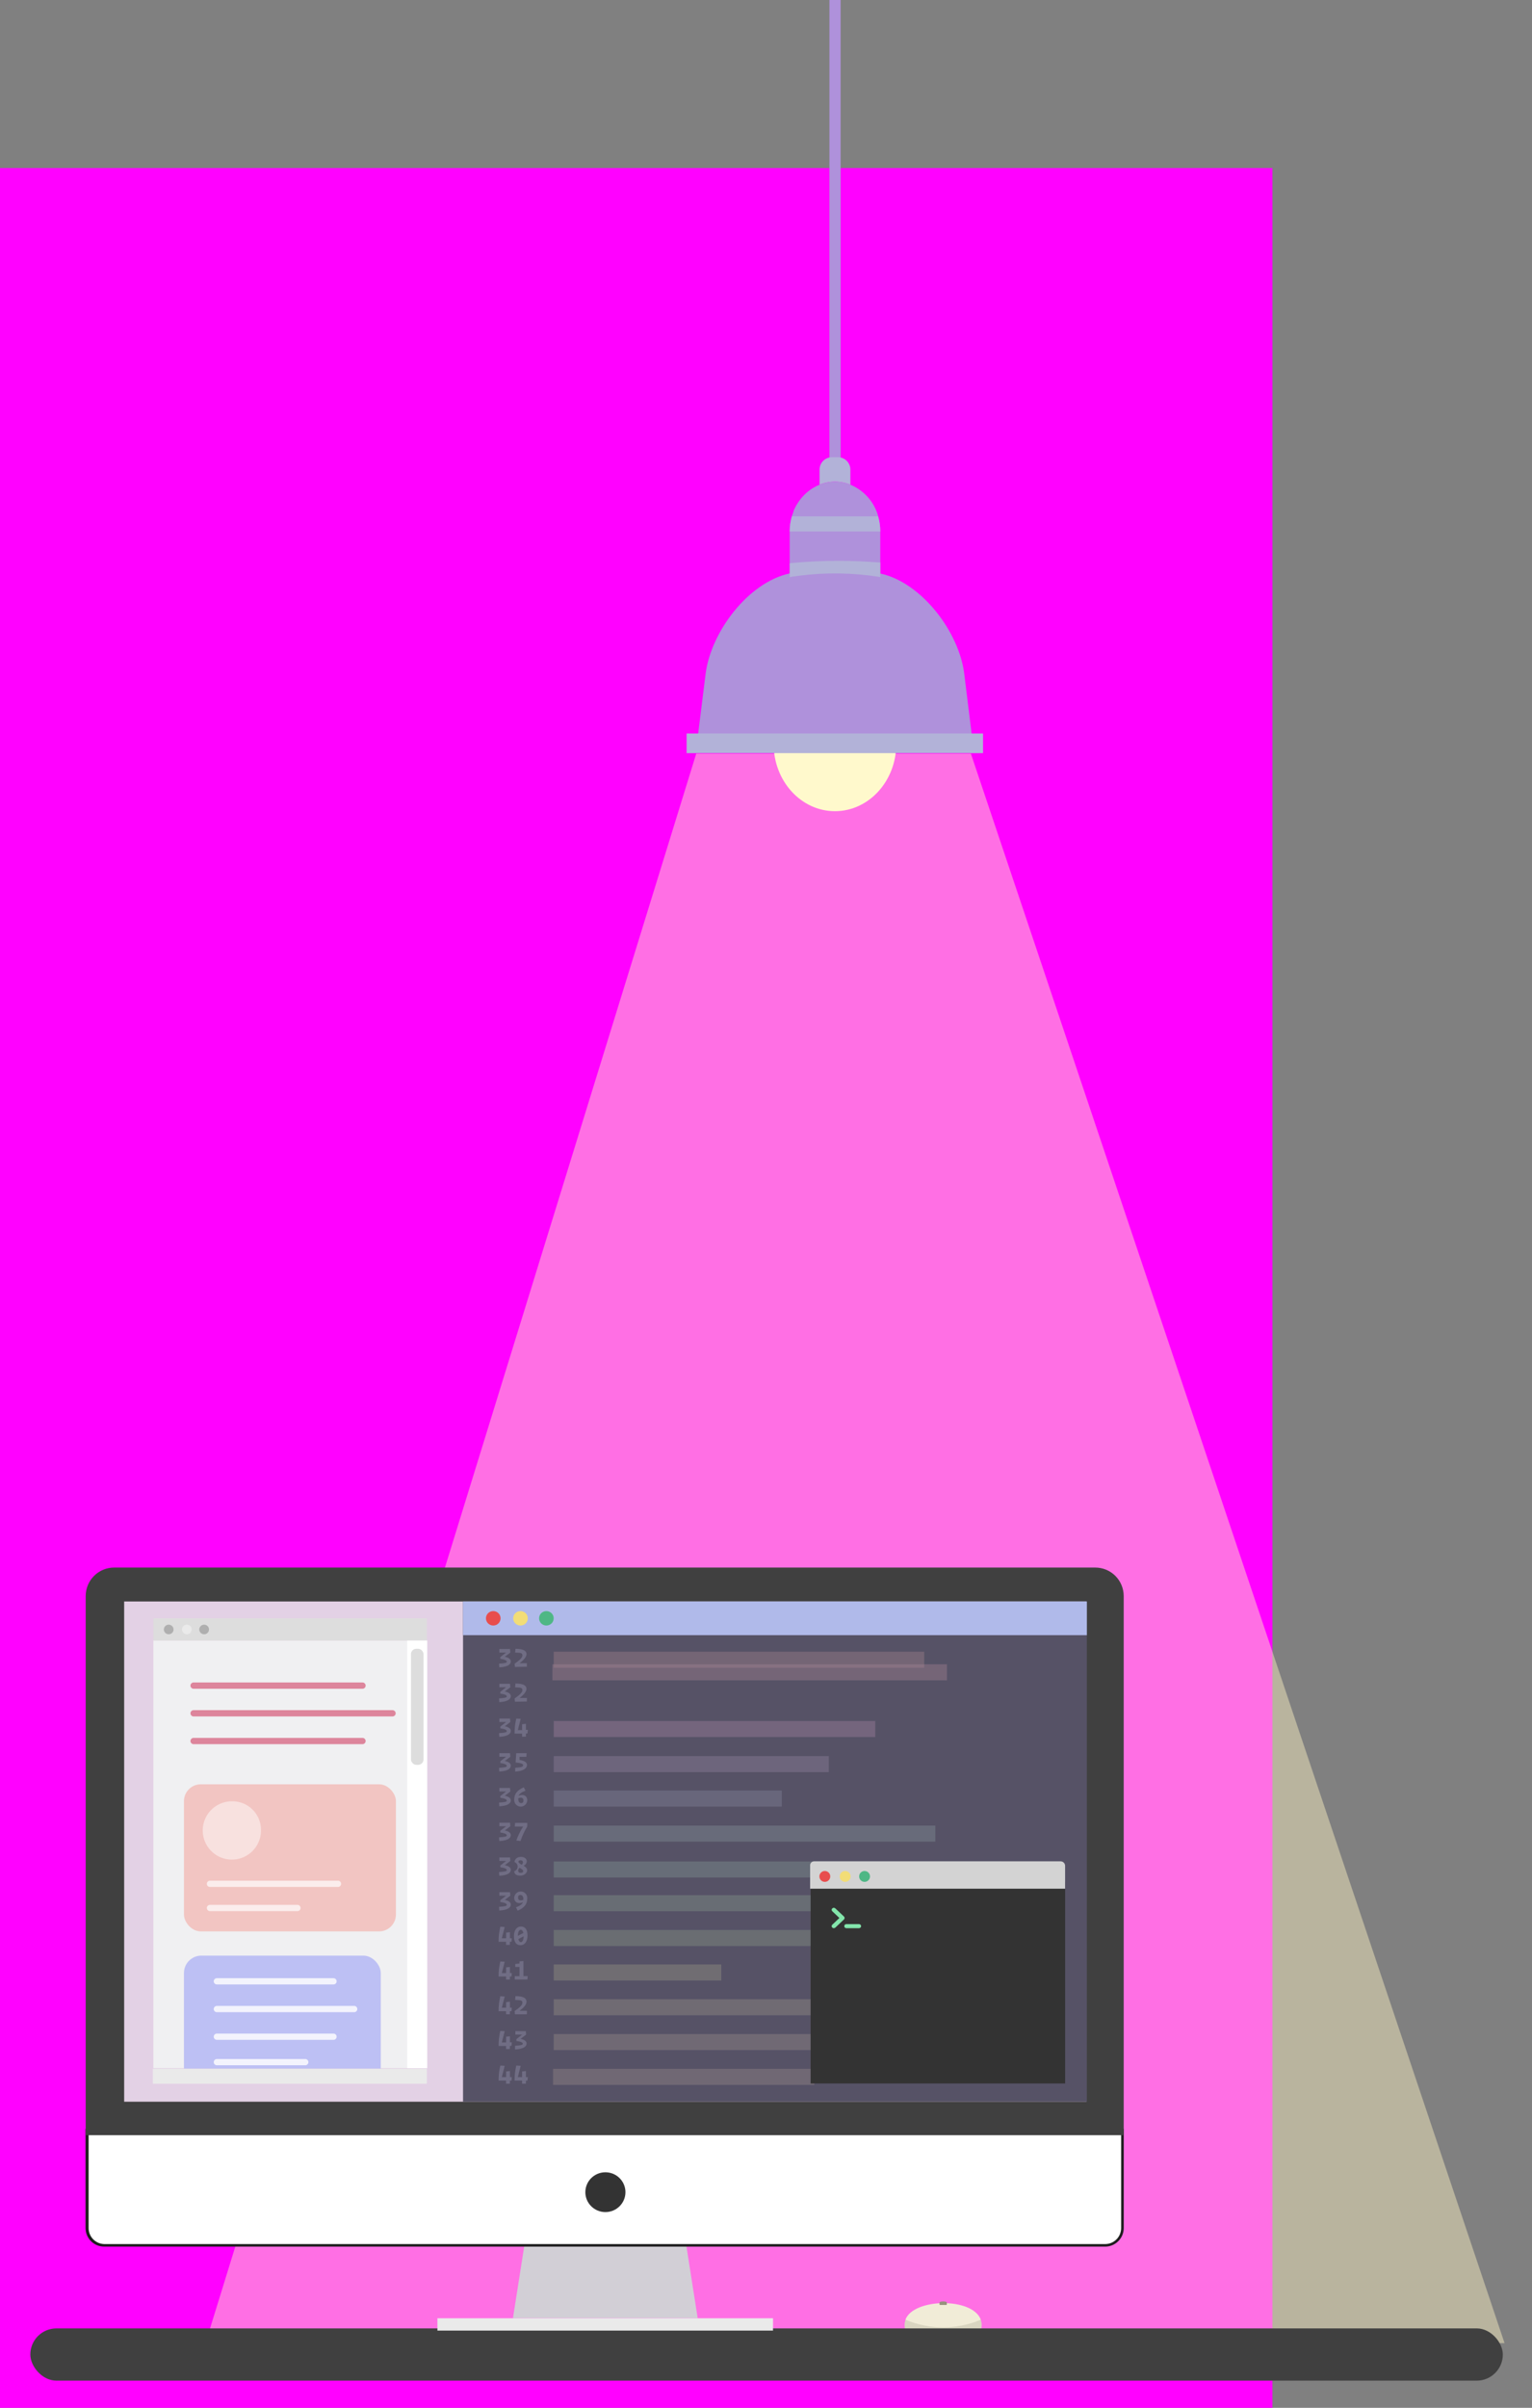 <svg xml:space="preserve" viewBox="143.174 -92.62 844.974 1327.2" version="1.1" xmlns:xlink="http://www.w3.org/1999/xlink" xmlns="http://www.w3.org/2000/svg" style="max-height: 500px" width="844.974" height="1327.2">
<rect x="143.174" y="-92.62" width="844.974" height="1327.2" fill="#808080" stroke="none"/>
<desc>Created with Fabric.js 5.2.4</desc>
<defs>
</defs>
<rect fill="rgb(255,1,255)" height="100%" width="100%" y="0" x="0"/>
<g id="a67f70c3-d9f5-4990-9149-d25044001a3d" transform="matrix(0 0 0 0 0 0)">
</g>
<g id="3e2d9e4f-662f-4d74-9996-e85e619b991b" transform="matrix(1 0 0 1 540 700)">
<rect height="1400" width="1080" ry="0" rx="0" y="-700" x="-540" style="stroke: none; stroke-width: 1; stroke-dasharray: none; stroke-linecap: butt; stroke-dashoffset: 0; stroke-linejoin: miter; stroke-miterlimit: 4; fill: rgb(255,255,255); fill-rule: nonzero; opacity: 1; visibility: hidden;"/>
</g>
<g transform="matrix(2.88 0 0 2.88 663.36 1184.41)">
<path stroke-linecap="round" d="M 292.27 379.94 L 277.78 379.94 C 275.88 373.39 294.12 373.21 292.27 379.94 z" transform="translate(-285.02, -377.45)" style="stroke: none; stroke-width: 1; stroke-dasharray: none; stroke-linecap: butt; stroke-dashoffset: 0; stroke-linejoin: miter; stroke-miterlimit: 4; fill: rgb(186,188,190); fill-rule: evenodd; opacity: 1;"/>
</g>
<g transform="matrix(2.88 0 0 2.88 663.35 1183.53)">
<path stroke-linecap="round" d="M 277.81 378 C 279.27 373.89 290.68 373.64 292.23 378 C 287.62 379.947 282.42 379.947 277.81 378 z" transform="translate(-285.02, -377.14)" style="stroke: none; stroke-width: 1; stroke-dasharray: none; stroke-linecap: butt; stroke-dashoffset: 0; stroke-linejoin: miter; stroke-miterlimit: 4; fill: rgb(229,230,231); fill-rule: evenodd; opacity: 1;"/>
</g>
<g transform="matrix(2.88 0 0 2.88 663.38 1176.9)">
<path stroke-linecap="round" d="M 285.72 375.08 C 285.72 375.13 285.68 375.17 285.63 375.17 L 284.41 375.17 C 284.36 375.17 284.32 375.13 284.32 375.08 L 284.32 374.71 C 284.32 374.6 284.58 374.51 284.89 374.51 L 285.15 374.51 C 285.46 374.51 285.72 374.6 285.72 374.71 z" transform="translate(-285.02, -374.84)" style="stroke: none; stroke-width: 1; stroke-dasharray: none; stroke-linecap: butt; stroke-dashoffset: 0; stroke-linejoin: miter; stroke-miterlimit: 4; fill: rgb(66,66,67); fill-rule: evenodd; opacity: 1;"/>
</g>
<g id="mouse" transform="matrix(2.88 0 0 2.88 663.33 1192.66)">
<rect height="0.81" width="25.52" ry="0.3" rx="0.3" y="-0.405" x="-12.76" style="stroke: none; stroke-width: 1; stroke-dasharray: none; stroke-linecap: butt; stroke-dashoffset: 0; stroke-linejoin: miter; stroke-miterlimit: 4; fill: rgb(178,178,216); fill-rule: nonzero; opacity: 1;"/>
</g>
<g id="luminaria">
<g id="light" transform="matrix(2.88 0 0 3.39 614.76 760.84)">
<polygon points="-30.41,-129.22 -124.39,129.22 124.39,129.22 22.19,-129.22 -30.41,-129.22" style="stroke: none; stroke-width: 1; stroke-dasharray: none; stroke-linecap: butt; stroke-dashoffset: 0; stroke-linejoin: miter; stroke-miterlimit: 4; fill: rgb(255,244,197); fill-rule: nonzero; opacity: 0.45;" id="lightLuminaria"/>
</g>
<g transform="matrix(2.88 0 0 2.88 603.68 317.44)">
<path stroke-linecap="round" d="M 181.07 121.86 C 181.07 128.97 175.81 134.74 169.32 134.74 C 162.83 134.74 157.58 128.97 157.58 121.86 C 157.58 114.75 162.84 109 169.32 109 C 175.8 109 181.07 114.74 181.07 121.86 z" transform="translate(-169.32, -121.87)" style="stroke: none; stroke-width: 1; stroke-dasharray: none; stroke-linecap: butt; stroke-dashoffset: 0; stroke-linejoin: miter; stroke-miterlimit: 4; fill: rgb(255,249,204); fill-rule: nonzero; opacity: 1;"/>
</g>
<g id="light" transform="matrix(2.88 0 0 2.88 603.73 35.99)">
<rect height="91.08" width="2.14" ry="0" rx="0" y="-45.54" x="-1.07" style="stroke: none; stroke-width: 1; stroke-dasharray: none; stroke-linecap: butt; stroke-dashoffset: 0; stroke-linejoin: miter; stroke-miterlimit: 4; fill: rgb(175,145,219); fill-rule: nonzero; opacity: 1;"/>
</g>
<g transform="matrix(2.88 0 0 2.88 603.7 166.98)">
<path stroke-linecap="round" d="M 172.27 72.32 L 172.27 69.53 C 172.321 68.223 171.307 67.119 170 67.06 L 168.63 67.06 C 167.327 67.125 166.319 68.226 166.37 69.53 L 166.37 72.32 C 168.257 71.547 170.373 71.547 172.26 72.32 z" transform="translate(-169.32, -69.69)" style="stroke: none; stroke-width: 1; stroke-dasharray: none; stroke-linecap: butt; stroke-dashoffset: 0; stroke-linejoin: miter; stroke-miterlimit: 4; fill: rgb(178,178,216); fill-rule: nonzero; opacity: 1;"/>
</g>
<g transform="matrix(2.88 0 0 2.88 603.71 199.19)">
<path stroke-linecap="round" d="M 178 81.25 L 178 90 L 177.64 89.92 C 172.591 89.137 167.457 89.073 162.39 89.73 L 161.03 89.92 L 160.66 90 L 160.66 81.25 C 160.663 80.778 160.696 80.307 160.76 79.84 C 160.828 79.339 160.935 78.844 161.08 78.36 C 161.08 78.3 161.08 78.24 161.13 78.18 C 161.205 77.942 161.291 77.709 161.39 77.48 C 161.384 77.44 161.384 77.4 161.39 77.36 L 161.57 76.95 C 161.64 76.8 161.71 76.65 161.79 76.51 C 162.079 75.978 162.413 75.473 162.79 75 C 163.215 74.475 163.695 73.995 164.22 73.57 C 164.38 73.45 164.54 73.32 164.72 73.21 C 164.892 73.085 165.073 72.972 165.26 72.87 C 165.438 72.757 165.621 72.654 165.81 72.56 L 166.37 72.32 C 167.3 71.939 168.295 71.742 169.3 71.74 C 170.328 71.735 171.347 71.933 172.3 72.32 C 174.891 73.405 176.843 75.615 177.6 78.32 C 177.875 79.272 178.01 80.259 178 81.25 z" transform="translate(-169.33, -80.87)" style="stroke: none; stroke-width: 1; stroke-dasharray: none; stroke-linecap: butt; stroke-dashoffset: 0; stroke-linejoin: miter; stroke-miterlimit: 4; fill: rgb(175,145,219); fill-rule: nonzero; opacity: 1;"/>
</g>
<g transform="matrix(2.88 0 0 2.88 603.64 268.32)">
<path stroke-linecap="round" d="M 195.67 121.86 L 143 121.86 L 144.58 109.19 C 145.58 101.26 152.69 91.71 160.68 89.99 L 161.05 89.91 L 162.48 89.71 C 167.525 89.071 172.634 89.139 177.66 89.91 L 178 90 C 186 91.72 193.14 101.27 194.11 109.2 z" transform="translate(-169.33, -105.57)" style="stroke: none; stroke-width: 1; stroke-dasharray: none; stroke-linecap: butt; stroke-dashoffset: 0; stroke-linejoin: miter; stroke-miterlimit: 4; fill: rgb(175,145,219); fill-rule: nonzero; opacity: 1;"/>
</g>
<g transform="matrix(2.88 0 0 2.88 603.69 208.76)">
<path stroke-linecap="round" d="M 178 81.25 L 160.65 81.25 C 160.653 80.778 160.686 80.307 160.75 79.84 C 160.818 79.339 160.925 78.844 161.07 78.36 L 177.57 78.36 C 177.851 79.298 177.996 80.271 178 81.25 z M 178 87.2 L 178 90 L 177.64 89.92 C 172.591 89.137 167.457 89.073 162.39 89.73 L 161.03 89.92 L 160.66 90 L 160.66 87.33 C 163.66 87.03 166.83 86.87 170.04 86.87 C 172.74 86.87 175.4 87 178 87.2 z" transform="translate(-169.32, -84.18)" style="stroke: none; stroke-width: 1; stroke-dasharray: none; stroke-linecap: butt; stroke-dashoffset: 0; stroke-linejoin: miter; stroke-miterlimit: 4; fill: rgb(178,178,216); fill-rule: nonzero; opacity: 1;"/>
</g>
<g id="light" transform="matrix(2.88 0 0 2.88 603.61 317.1)">
<polygon points="26.34,-1.88 -26.34,-1.88 -28.38,-1.88 -28.38,1.88 28.39,1.88 28.39,-1.88 26.34,-1.88" style="stroke: none; stroke-width: 1; stroke-dasharray: none; stroke-linecap: butt; stroke-dashoffset: 0; stroke-linejoin: miter; stroke-miterlimit: 4; fill: rgb(178,178,216); fill-rule: nonzero; opacity: 1;"/>
</g></g>
<g id="desk" transform="matrix(2.88 0 0 2.88 565.98 1205.19)">
<rect height="10" width="282" ry="5" rx="5" y="-5" x="-141" style="stroke: none; stroke-width: 1; stroke-dasharray: none; stroke-linecap: butt; stroke-dashoffset: 0; stroke-linejoin: miter; stroke-miterlimit: 4; fill: rgb(64,64,64); fill-rule: nonzero; opacity: 1;"/>
</g>
<g transform="matrix(2.88 0 0 2.88 128.86 1088.34)">
<path stroke-linecap="round" d="M 99.48 350.34 C 98.92 349.78 96.48 346.82 99.48 344.14 C 102.48 341.46 101.41 340.38 99.59 337.95" transform="translate(-99.69, -344.14)" style="stroke: rgb(209,209,209); stroke-width: 1; stroke-dasharray: none; stroke-linecap: round; stroke-dashoffset: 0; stroke-linejoin: miter; stroke-miterlimit: 10; fill: none; fill-rule: nonzero; opacity: 0;"/>
</g>
<g transform="matrix(2.88 0 0 2.88 140.97 1101.29)">
<path stroke-linecap="round" d="M 103.68 354.83 C 103.12 354.27 100.68 351.31 103.68 348.64 C 106.68 345.97 105.61 344.88 103.79 342.44" transform="translate(-103.89, -348.63)" style="stroke: rgb(209,209,209); stroke-width: 1; stroke-dasharray: none; stroke-linecap: round; stroke-dashoffset: 0; stroke-linejoin: miter; stroke-miterlimit: 10; fill: none; fill-rule: nonzero; opacity: 0;"/>
</g>
<g transform="matrix(2.88 0 0 2.88 111.81 1101.29)">
<path stroke-linecap="round" d="M 93.57 354.83 C 93 354.27 90.57 351.31 93.57 348.64 C 96.57 345.97 95.49 344.88 93.67 342.44" transform="translate(-93.77, -348.63)" style="stroke: rgb(209,209,209); stroke-width: 1; stroke-dasharray: 15.405 25.405; stroke-linecap: round; stroke-dashoffset: 0; stroke-linejoin: miter; stroke-miterlimit: 10; fill: none; fill-rule: nonzero; opacity: 0;"/>
</g>
<g id="pc" transform="matrix(2.88 0 0 2.88 477.04 1162.48)">
<polygon points="17.69,7.87 15.22,-7.87 -15.22,-7.87 -17.69,7.87 17.69,7.87" style="stroke: none; stroke-width: 1; stroke-dasharray: none; stroke-linecap: butt; stroke-dashoffset: 0; stroke-linejoin: miter; stroke-miterlimit: 4; fill: rgb(210,207,214); fill-rule: nonzero; opacity: 1;"/>
</g>
<g transform="matrix(2.88 0 0 2.88 476.71 1113.19)">
<path stroke-linecap="round" d="M 124.59 363.8 C 122.766 363.794 121.29 362.314 121.29 360.49 L 121.29 341.73 L 319.58 341.73 L 319.58 360.49 C 319.575 362.316 318.096 363.795 316.27 363.8 z" transform="translate(-220.43, -352.76)" style="stroke: none; stroke-width: 1; stroke-dasharray: none; stroke-linecap: butt; stroke-dashoffset: 0; stroke-linejoin: miter; stroke-miterlimit: 4; fill: rgb(255,255,255); fill-rule: nonzero; opacity: 1;"/>
</g>
<g transform="matrix(2.88 0 0 2.88 476.65 1113.23)">
<path stroke-linecap="round" d="M 319.33 342 L 319.33 360.51 C 319.33 361.322 319.008 362.1 318.434 362.674 C 317.86 363.248 317.082 363.57 316.27 363.57 L 124.59 363.57 C 122.923 363.537 121.59 362.177 121.59 360.51 L 121.59 342 L 319.33 342 M 319.83 341.5 L 121 341.5 L 121 360.5 C 121 362.462 122.588 364.054 124.55 364.06 L 316.27 364.06 C 317.214 364.06 318.12 363.685 318.787 363.017 C 319.455 362.35 319.83 361.444 319.83 360.5 L 319.83 341.5 z" transform="translate(-220.41, -352.78)" style="stroke: none; stroke-width: 1; stroke-dasharray: none; stroke-linecap: butt; stroke-dashoffset: 0; stroke-linejoin: miter; stroke-miterlimit: 4; fill: rgb(30,30,30); fill-rule: nonzero; opacity: 1;"/>
</g>
<g transform="matrix(2.88 0 0 2.88 476.71 927.83)">
<path stroke-linecap="round" d="M 314.36 234.24 L 126.51 234.24 C 125.065 234.235 123.676 234.804 122.65 235.822 C 121.625 236.84 121.045 238.225 121.04 239.67 L 121.04 342.87 L 319.83 342.87 L 319.83 239.67 C 319.825 238.225 319.245 236.84 318.22 235.822 C 317.194 234.804 315.805 234.235 314.36 234.24 z" transform="translate(-220.44, -288.55)" style="stroke: none; stroke-width: 1; stroke-dasharray: none; stroke-linecap: butt; stroke-dashoffset: 0; stroke-linejoin: miter; stroke-miterlimit: 4; fill: rgb(64,64,64); fill-rule: nonzero; opacity: 1;"/>
</g>
<g id="pc" transform="matrix(2.88 0 0 2.88 477.03 927.98)">
<rect height="95.74" width="184.29" ry="0" rx="0" y="-47.87" x="-92.145" style="stroke: none; stroke-width: 1; stroke-dasharray: none; stroke-linecap: butt; stroke-dashoffset: 0; stroke-linejoin: miter; stroke-miterlimit: 4; fill: rgb(227,209,229); fill-rule: nonzero; opacity: 1;"/>
</g>
<g id="pc" transform="matrix(2.88 0 0 2.88 476.98 1188.6)">
<rect height="2.36" width="64.27" ry="0" rx="0" y="-1.18" x="-32.135" style="stroke: none; stroke-width: 1; stroke-dasharray: none; stroke-linecap: butt; stroke-dashoffset: 0; stroke-linejoin: miter; stroke-miterlimit: 4; fill: rgb(234,234,234); fill-rule: nonzero; opacity: 1;"/>
</g>
<g id="pc" transform="matrix(2.88 0 0 2.88 477.08 1115.71)">
<ellipse ry="3.81" rx="3.84" cy="0" cx="0" style="stroke: none; stroke-width: 1; stroke-dasharray: none; stroke-linecap: butt; stroke-dashoffset: 0; stroke-linejoin: miter; stroke-miterlimit: 4; fill: rgb(51,51,51); fill-rule: nonzero; opacity: 1;"/>
</g>
<g clip-path="url(#CLIPPATH_485)" id="vs-code" transform="matrix(2.88 0 0 2.88 570.71 927.98)">
<clipPath id="CLIPPATH_485">
	<rect height="95.74" width="184.29" ry="0" rx="0" y="-47.87" x="-92.145" id="screen" transform="matrix(1 0 0 1 -32.45 0)"/>
</clipPath>
<rect height="95.74" width="119.55" ry="0" rx="0" y="-47.87" x="-59.775" style="stroke: none; stroke-width: 1; stroke-dasharray: none; stroke-linecap: butt; stroke-dashoffset: 0; stroke-linejoin: miter; stroke-miterlimit: 4; fill: rgb(86,82,102); fill-rule: nonzero; opacity: 1;"/>
</g>
<g clip-path="url(#CLIPPATH_486)" id="vs-code" transform="matrix(2.88 0 0 2.88 570.71 799.4)">
<clipPath id="CLIPPATH_486">
	<rect height="95.74" width="184.29" ry="0" rx="0" y="-47.87" x="-92.145" id="screen" transform="matrix(1 0 0 1 -32.45 44.64)"/>
</clipPath>
<rect height="6.45" width="119.55" ry="0" rx="0" y="-3.225" x="-59.775" style="stroke: none; stroke-width: 1; stroke-dasharray: none; stroke-linecap: butt; stroke-dashoffset: 0; stroke-linejoin: miter; stroke-miterlimit: 4; fill: rgb(176,186,234); fill-rule: nonzero; opacity: 1;"/>
</g>
<g clip-path="url(#CLIPPATH_487)" id="vs-code" transform="matrix(2.88 0 0 2.88 415.23 799.39)">
<clipPath id="CLIPPATH_487">
	<rect height="95.74" width="184.29" ry="0" rx="0" y="-47.87" x="-92.145" id="screen" transform="matrix(1 0 0 1 21.55 44.65)"/>
</clipPath>
<ellipse ry="1.38" rx="1.4" cy="0" cx="0" style="stroke: none; stroke-width: 1; stroke-dasharray: none; stroke-linecap: butt; stroke-dashoffset: 0; stroke-linejoin: miter; stroke-miterlimit: 4; fill: rgb(232,77,77); fill-rule: nonzero; opacity: 1;"/>
</g>
<g clip-path="url(#CLIPPATH_488)" id="vs-code" transform="matrix(2.88 0 0 2.88 430.25 799.39)">
<clipPath id="CLIPPATH_488">
	<rect height="95.74" width="184.29" ry="0" rx="0" y="-47.87" x="-92.145" id="screen" transform="matrix(1 0 0 1 16.34 44.65)"/>
</clipPath>
<ellipse ry="1.38" rx="1.4" cy="0" cx="0" style="stroke: none; stroke-width: 1; stroke-dasharray: none; stroke-linecap: butt; stroke-dashoffset: 0; stroke-linejoin: miter; stroke-miterlimit: 4; fill: rgb(242,221,119); fill-rule: nonzero; opacity: 1;"/>
</g>
<g clip-path="url(#CLIPPATH_489)" id="vs-code" transform="matrix(2.88 0 0 2.88 444.53 799.39)">
<clipPath id="CLIPPATH_489">
	<rect height="95.74" width="184.29" ry="0" rx="0" y="-47.87" x="-92.145" id="screen" transform="matrix(1 0 0 1 11.39 44.65)"/>
</clipPath>
<ellipse ry="1.38" rx="1.4" cy="0" cx="0" style="stroke: none; stroke-width: 1; stroke-dasharray: none; stroke-linecap: butt; stroke-dashoffset: 0; stroke-linejoin: miter; stroke-miterlimit: 4; fill: rgb(78,183,133); fill-rule: nonzero; opacity: 1;"/>
</g>
<g clip-path="url(#CLIPPATH_490)" transform="matrix(2.88 0 0 2.88 426.24 936.04)">
<clipPath id="CLIPPATH_490">
	<rect height="95.74" width="184.29" ry="0" rx="0" y="-47.87" x="-92.145" id="screen" transform="matrix(1 0 0 1 17.73 -2.79)"/>
</clipPath>
<path stroke-linecap="round" d="M 200.08 252.61 C 201.25 252.54 201.57 252.45 201.57 252.24 C 201.57 252.03 201.24 251.81 200.33 251.69 L 200.33 251.35 L 201.44 250.49 L 200.14 250.49 L 200.14 249.81 L 202.19 249.81 L 202.25 250.49 L 201.19 251.29 C 202.02 251.47 202.34 251.8 202.34 252.19 C 202.34 252.79 201.67 253.24 200.13 253.32 z M 203.13 253.24 L 203.06 252.63 C 204.06 251.93 204.56 251.47 204.56 251.02 C 204.56 250.57 204.24 250.52 203.16 250.49 L 203.23 249.77 C 204.86 249.77 205.34 250.23 205.34 250.77 C 205.34 251.31 204.84 251.91 204.02 252.53 L 205.41 252.53 L 205.41 253.2 z M 200.08 259.26 C 201.25 259.19 201.57 259.09 201.57 258.88 C 201.57 258.67 201.24 258.46 200.33 258.34 L 200.33 258 L 201.44 257.13 L 200.14 257.13 L 200.14 256.46 L 202.19 256.46 L 202.25 257.13 L 201.19 257.94 C 202.02 258.11 202.34 258.45 202.34 258.83 C 202.34 259.44 201.67 259.89 200.13 259.97 z M 203.13 259.89 L 203.06 259.28 C 204.06 258.57 204.56 258.12 204.56 257.67 C 204.56 257.22 204.24 257.17 203.16 257.14 L 203.23 256.41 C 204.86 256.41 205.34 256.88 205.34 257.41 C 205.34 257.94 204.84 258.56 204.02 259.18 L 205.41 259.18 L 205.41 259.85 z M 200.08 265.91 C 201.25 265.84 201.57 265.74 201.57 265.53 C 201.57 265.32 201.24 265.11 200.33 264.99 L 200.33 264.65 L 201.44 263.78 L 200.14 263.78 L 200.14 263.11 L 202.19 263.11 L 202.25 263.78 L 201.19 264.59 C 202.02 264.76 202.34 265.1 202.34 265.48 C 202.34 266.09 201.67 266.54 200.13 266.62 z M 205.23 266 L 205.23 266.59 L 204.5 266.59 L 204.5 266 L 203.06 266 C 203.049 265.03 203.16 264.062 203.39 263.12 L 204.23 263.17 L 203.68 265.33 L 204.5 265.33 L 204.5 264.2 L 205.23 264.12 L 205.23 265.28 L 205.6 265.28 L 205.53 265.95 z M 200.08 272.56 C 201.25 272.48 201.57 272.39 201.57 272.18 C 201.57 271.97 201.24 271.75 200.33 271.64 L 200.33 271.29 L 201.44 270.43 L 200.14 270.43 L 200.14 269.75 L 202.19 269.75 L 202.25 270.43 L 201.19 271.24 C 202.02 271.41 202.34 271.75 202.34 272.13 C 202.34 272.73 201.67 273.19 200.13 273.26 z M 203.17 273.27 L 203.17 272.55 C 204.34 272.46 204.7 272.35 204.7 272.06 C 204.7 271.77 204.31 271.64 203.26 271.52 L 203.37 269.75 L 205.37 269.75 L 205.31 270.44 L 204 270.44 L 204 271.03 C 205.11 271.2 205.44 271.59 205.44 272.03 C 205.4 272.66 204.74 273.18 203.17 273.27 z M 200.08 279.2 C 201.25 279.13 201.57 279.04 201.57 278.83 C 201.57 278.62 201.24 278.4 200.33 278.28 L 200.33 277.94 L 201.44 277.08 L 200.14 277.08 L 200.14 276.4 L 202.19 276.4 L 202.25 277.08 L 201.19 277.89 C 202.02 278.06 202.34 278.4 202.34 278.78 C 202.34 279.38 201.67 279.83 200.13 279.91 z M 203 278.55 C 203 277.55 203.56 276.82 204.83 276.28 L 205.15 276.93 C 204.31 277.24 203.96 277.54 203.82 277.93 C 204.6 277.48 205.49 277.85 205.49 278.73 C 205.485 279.194 205.224 279.617 204.811 279.829 C 204.399 280.041 203.903 280.007 203.523 279.741 C 203.143 279.475 202.942 279.02 203 278.56 z M 204.76 278.78 C 204.76 278.3 204.35 278.11 203.76 278.38 L 203.76 278.47 C 203.76 279.06 204.01 279.3 204.32 279.3 C 204.63 279.3 204.76 279.13 204.76 278.78 z M 200.08 285.85 C 201.25 285.78 201.57 285.69 201.57 285.48 C 201.57 285.27 201.24 285.05 200.33 284.93 L 200.33 284.59 L 201.44 283.73 L 200.14 283.73 L 200.14 283.05 L 202.19 283.05 L 202.25 283.73 L 201.19 284.53 C 202.02 284.71 202.34 285.04 202.34 285.43 C 202.34 286.03 201.67 286.48 200.13 286.56 z M 203.39 286.45 C 203.727 285.514 204.166 284.619 204.7 283.78 L 203.1 283.78 L 203.16 283.08 L 205.49 283.08 L 205.49 283.76 C 204.96 284.645 204.524 285.584 204.19 286.56 z M 200.08 292.5 C 201.25 292.43 201.57 292.33 201.57 292.12 C 201.57 291.91 201.24 291.7 200.33 291.58 L 200.33 291.24 L 201.44 290.37 L 200.14 290.37 L 200.14 289.7 L 202.19 289.7 L 202.25 290.37 L 201.19 291.18 C 202.02 291.35 202.34 291.69 202.34 292.07 C 202.34 292.68 201.67 293.13 200.13 293.21 z M 203 292.33 C 203.375 292.213 203.635 291.871 203.647 291.478 C 203.658 291.085 203.418 290.728 203.05 290.59 C 203.05 290.11 203.47 289.59 204.27 289.59 C 204.9 289.59 205.4 289.92 205.4 290.43 C 205.377 290.809 205.14 291.143 204.79 291.29 C 205.15 291.5 205.47 291.76 205.47 292.18 C 205.47 292.6 204.98 293.18 204.17 293.18 C 203.36 293.18 203 292.86 203 292.33 z M 204.71 292.33 C 204.71 292.08 204.39 291.89 204.03 291.69 C 203.857 291.809 203.75 292.001 203.74 292.21 C 203.74 292.46 203.89 292.65 204.24 292.65 C 204.59 292.65 204.72 292.48 204.72 292.3 z M 204.39 291.12 C 204.549 291.01 204.648 290.833 204.66 290.64 C 204.66 290.41 204.54 290.24 204.22 290.24 C 203.9 290.24 203.8 290.38 203.8 290.53 C 203.8 290.68 204.08 290.92 204.4 291.09 z M 200.08 299.15 C 201.25 299.08 201.57 298.98 201.57 298.77 C 201.57 298.56 201.24 298.34 200.33 298.23 L 200.33 297.88 L 201.44 297.02 L 200.14 297.02 L 200.14 296.35 L 202.19 296.35 L 202.25 297.02 L 201.19 297.83 C 202.02 298 202.34 298.34 202.34 298.72 C 202.34 299.32 201.67 299.78 200.13 299.86 z M 203.33 299.25 C 204.17 298.93 204.52 298.64 204.66 298.25 C 203.88 298.69 202.99 298.33 202.99 297.45 C 202.995 296.986 203.256 296.563 203.669 296.351 C 204.081 296.139 204.577 296.173 204.957 296.439 C 205.337 296.705 205.538 297.16 205.48 297.62 C 205.48 298.62 204.92 299.35 203.65 299.89 z M 204.74 297.8 L 204.74 297.71 C 204.74 297.12 204.49 296.88 204.18 296.88 C 203.87 296.88 203.72 297.05 203.72 297.39 C 203.72 297.88 204.13 298.06 204.74 297.8 z M 202.16 305.84 L 202.16 306.43 L 201.43 306.43 L 201.43 305.84 L 200 305.84 C 199.989 304.87 200.1 303.902 200.33 302.96 L 201.17 303.01 L 200.62 305.17 L 201.44 305.17 L 201.44 304.09 L 202.17 304.01 L 202.17 305.17 L 202.53 305.17 L 202.47 305.84 z M 202.94 304.77 C 202.94 303.66 203.45 302.92 204.28 302.92 C 205.11 302.92 205.54 303.57 205.54 304.65 C 205.54 305.73 205.03 306.5 204.19 306.5 C 203.35 306.5 202.94 305.85 202.94 304.77 z M 203.69 304.7 L 204.74 304.16 C 204.66 303.78 204.49 303.55 204.23 303.55 C 203.97 303.55 203.69 303.93 203.69 304.63 z M 204.79 304.79 L 203.79 305.32 C 203.87 305.69 204.03 305.91 204.29 305.91 C 204.55 305.91 204.79 305.49 204.79 304.79 z M 202.16 312.49 L 202.16 313.07 L 201.43 313.07 L 201.43 312.49 L 200 312.49 C 199.988 311.52 200.099 310.552 200.33 309.61 L 201.17 309.66 L 200.62 311.82 L 201.44 311.82 L 201.44 310.74 L 202.17 310.66 L 202.17 311.82 L 202.53 311.82 L 202.47 312.49 z M 203.09 313.07 L 203.09 312.42 L 204 312.42 L 204 310.66 L 203.19 310.66 L 203.19 310.09 L 204 310 L 204 309.59 L 204.76 309.53 L 204.76 312.41 L 205.58 312.41 L 205.52 313.06 z M 202.16 319.13 L 202.16 319.72 L 201.43 319.72 L 201.43 319.13 L 200 319.13 C 199.988 318.163 200.099 317.199 200.33 316.26 L 201.17 316.31 L 200.62 318.46 L 201.44 318.46 L 201.44 317.39 L 202.17 317.31 L 202.17 318.46 L 202.53 318.46 L 202.47 319.13 z M 203.13 319.72 L 203.06 319.11 C 204.06 318.4 204.56 317.95 204.56 317.5 C 204.56 317.05 204.24 317 203.16 316.97 L 203.23 316.24 C 204.86 316.24 205.34 316.71 205.34 317.29 C 205.34 317.87 204.84 318.43 204.02 319.05 L 205.41 319.05 L 205.41 319.72 z M 202.16 325.78 L 202.16 326.37 L 201.43 326.37 L 201.43 325.78 L 200 325.78 C 199.989 324.81 200.1 323.842 200.33 322.9 L 201.17 322.95 L 200.62 325.11 L 201.44 325.11 L 201.44 324 L 202.17 323.93 L 202.17 325.08 L 202.53 325.08 L 202.47 325.75 z M 203.15 325.74 C 204.32 325.67 204.64 325.57 204.64 325.36 C 204.64 325.15 204.31 324.94 203.4 324.82 L 203.4 324.48 L 204.51 323.61 L 203.21 323.61 L 203.21 322.94 L 205.21 322.94 L 205.27 323.61 L 204.21 324.42 C 205.04 324.59 205.36 324.93 205.36 325.31 C 205.36 325.92 204.69 326.37 203.15 326.45 z M 202.16 332.43 L 202.16 333 L 201.43 333 L 201.43 332.41 L 200 332.41 C 199.989 331.44 200.1 330.472 200.33 329.53 L 201.17 329.58 L 200.62 331.74 L 201.44 331.74 L 201.44 330.66 L 202.17 330.58 L 202.17 331.74 L 202.53 331.74 L 202.47 332.41 z M 205.23 332.43 L 205.23 333 L 204.5 333 L 204.5 332.41 L 203.06 332.41 C 203.049 331.44 203.16 330.472 203.39 329.53 L 204.23 329.58 L 203.68 331.74 L 204.5 331.74 L 204.5 330.66 L 205.23 330.58 L 205.23 331.74 L 205.6 331.74 L 205.53 332.41 z" transform="translate(-202.8, -291.38)" style="stroke: none; stroke-width: 1; stroke-dasharray: none; stroke-linecap: butt; stroke-dashoffset: 0; stroke-linejoin: miter; stroke-miterlimit: 4; fill: rgb(112,109,132); fill-rule: nonzero; opacity: 1;"/>
</g>
<g clip-path="url(#CLIPPATH_491)" id="code" transform="matrix(2.88 0 0 2.88 550.75 822.22)">
<clipPath id="CLIPPATH_491">
	<rect height="95.74" width="184.29" ry="0" rx="0" y="-47.87" x="-92.145" id="screen" transform="matrix(1 0 0 1 -25.48 36.73)"/>
</clipPath>
<rect height="3.07" width="70.96" ry="0" rx="0" y="-1.535" x="-35.48" style="stroke: none; stroke-width: 1; stroke-dasharray: 0 999999; stroke-linecap: butt; stroke-dashoffset: 150.06; stroke-linejoin: miter; stroke-miterlimit: 4; fill: rgb(163,132,141); fill-rule: nonzero; opacity: 0.39;"/>
</g>
<g clip-path="url(#CLIPPATH_492)" id="code" transform="matrix(2.88 0 0 2.88 556.67 829.16)">
<clipPath id="CLIPPATH_492">
	<rect height="95.74" width="184.29" ry="0" rx="0" y="-47.87" x="-92.145" id="screen" transform="matrix(1 0 0 1 -27.79 30.14)"/>
</clipPath>
<rect height="3.07" width="75.56" ry="0" rx="0" y="-1.535" x="-37.78" style="stroke: none; stroke-width: 1; stroke-dasharray: 0 999999; stroke-linecap: butt; stroke-dashoffset: 159.26; stroke-linejoin: miter; stroke-miterlimit: 4; fill: rgb(165,132,146); fill-rule: nonzero; opacity: 0.39;"/>
</g>
<g clip-path="url(#CLIPPATH_493)" id="code" transform="matrix(2.88 0 0 2.88 537.25 860.41)">
<clipPath id="CLIPPATH_493">
	<rect height="95.74" width="184.29" ry="0" rx="0" y="-47.87" x="-92.145" id="screen" transform="matrix(1 0 0 1 -20.8 23.49)"/>
</clipPath>
<rect height="3.07" width="61.58" ry="0" rx="0" y="-1.535" x="-30.79" style="stroke: none; stroke-width: 1; stroke-dasharray: 0 999999; stroke-linecap: butt; stroke-dashoffset: 131.3; stroke-linejoin: miter; stroke-miterlimit: 4; fill: rgb(162,132,163); fill-rule: nonzero; opacity: 0.39;"/>
</g>
<g clip-path="url(#CLIPPATH_494)" id="code" transform="matrix(2.88 0 0 2.88 524.43 879.76)">
<clipPath id="CLIPPATH_494">
	<rect height="95.74" width="184.29" ry="0" rx="0" y="-47.87" x="-92.145" id="screen" transform="matrix(1 0 0 1 -16.34 16.78)"/>
</clipPath>
<rect height="3.07" width="52.68" ry="0" rx="0" y="-1.535" x="-26.34" style="stroke: none; stroke-width: 1; stroke-dasharray: 0 999999; stroke-linecap: butt; stroke-dashoffset: 113.5; stroke-linejoin: miter; stroke-miterlimit: 4; fill: rgb(144,132,160); fill-rule: nonzero; opacity: 0.39;"/>
</g>
<g clip-path="url(#CLIPPATH_495)" id="code" transform="matrix(2.88 0 0 2.88 511.47 898.74)">
<clipPath id="CLIPPATH_495">
	<rect height="95.74" width="184.29" ry="0" rx="0" y="-47.87" x="-92.145" id="screen" transform="matrix(1 0 0 1 -11.84 10.2)"/>
</clipPath>
<rect height="3.07" width="43.68" ry="0" rx="0" y="-1.535" x="-21.84" style="stroke: none; stroke-width: 1; stroke-dasharray: 0 999999; stroke-linecap: butt; stroke-dashoffset: 95.5; stroke-linejoin: miter; stroke-miterlimit: 4; fill: rgb(131,133,158); fill-rule: nonzero; opacity: 0.39;"/>
</g>
<g clip-path="url(#CLIPPATH_496)" id="code" transform="matrix(2.88 0 0 2.88 553.81 918.06)">
<clipPath id="CLIPPATH_496">
	<rect height="95.74" width="184.29" ry="0" rx="0" y="-47.87" x="-92.145" id="screen" transform="matrix(1 0 0 1 -26.55 3.5)"/>
</clipPath>
<rect height="3.07" width="73.08" ry="0" rx="0" y="-1.535" x="-36.54" style="stroke: none; stroke-width: 1; stroke-dasharray: 0 999999; stroke-linecap: butt; stroke-dashoffset: 154.3; stroke-linejoin: miter; stroke-miterlimit: 4; fill: rgb(131,146,155); fill-rule: nonzero; opacity: 0.39;"/>
</g>
<g clip-path="url(#CLIPPATH_497)" id="code" transform="matrix(2.88 0 0 2.88 572.01 937.84)">
<clipPath id="CLIPPATH_497">
	<rect height="95.74" width="184.29" ry="0" rx="0" y="-47.87" x="-92.145" id="screen" transform="matrix(1 0 0 1 -32.87 -3.36)"/>
</clipPath>
<rect height="3.07" width="85.72" ry="0" rx="0" y="-1.535" x="-42.86" style="stroke: none; stroke-width: 1; stroke-dasharray: 0 999999; stroke-linecap: butt; stroke-dashoffset: 179.58; stroke-linejoin: miter; stroke-miterlimit: 4; fill: rgb(130,153,149); fill-rule: nonzero; opacity: 0.39;"/>
</g>
<g clip-path="url(#CLIPPATH_498)" id="code" transform="matrix(2.88 0 0 2.88 551.59 956.42)">
<clipPath id="CLIPPATH_498">
	<rect height="95.74" width="184.29" ry="0" rx="0" y="-47.87" x="-92.145" id="screen" transform="matrix(1 0 0 1 -25.78 -9.8)"/>
</clipPath>
<rect height="3.07" width="71.54" ry="0" rx="0" y="-1.535" x="-35.77" style="stroke: none; stroke-width: 1; stroke-dasharray: 0 999999; stroke-linecap: butt; stroke-dashoffset: 151.22; stroke-linejoin: miter; stroke-miterlimit: 4; fill: rgb(132,153,139); fill-rule: nonzero; opacity: 0.39;"/>
</g>
<g clip-path="url(#CLIPPATH_499)" id="code" transform="matrix(2.88 0 0 2.88 545.8 975.6)">
<clipPath id="CLIPPATH_499">
	<rect height="95.74" width="184.29" ry="0" rx="0" y="-47.87" x="-92.145" id="screen" transform="matrix(1 0 0 1 -23.77 -16.45)"/>
</clipPath>
<rect height="3.07" width="67.52" ry="0" rx="0" y="-1.535" x="-33.76" style="stroke: none; stroke-width: 1; stroke-dasharray: 0 999999; stroke-linecap: butt; stroke-dashoffset: 143.18; stroke-linejoin: miter; stroke-miterlimit: 4; fill: rgb(137,153,133); fill-rule: nonzero; opacity: 0.39;"/>
</g>
<g clip-path="url(#CLIPPATH_500)" id="code" transform="matrix(2.88 0 0 2.88 494.79 994.6)">
<clipPath id="CLIPPATH_500">
	<rect height="95.74" width="184.29" ry="0" rx="0" y="-47.87" x="-92.145" id="screen" transform="matrix(1 0 0 1 -6.06 -23.04)"/>
</clipPath>
<rect height="3.07" width="32.1" ry="0" rx="0" y="-1.535" x="-16.05" style="stroke: none; stroke-width: 1; stroke-dasharray: 0 999999; stroke-linecap: butt; stroke-dashoffset: 72.34; stroke-linejoin: miter; stroke-miterlimit: 4; fill: rgb(151,153,135); fill-rule: nonzero; opacity: 0.39;"/>
</g>
<g clip-path="url(#CLIPPATH_501)" id="code" transform="matrix(2.88 0 0 2.88 583.18 1013.78)">
<clipPath id="CLIPPATH_501">
	<rect height="95.74" width="184.29" ry="0" rx="0" y="-47.87" x="-92.145" id="screen" transform="matrix(1 0 0 1 -36.74 -29.69)"/>
</clipPath>
<rect height="3.07" width="93.48" ry="0" rx="0" y="-1.535" x="-46.74" style="stroke: none; stroke-width: 1; stroke-dasharray: 0 999999; stroke-linecap: butt; stroke-dashoffset: 195.1; stroke-linejoin: miter; stroke-miterlimit: 4; fill: rgb(153,148,136); fill-rule: nonzero; opacity: 0.39;"/>
</g>
<g clip-path="url(#CLIPPATH_502)" id="code" transform="matrix(2.88 0 0 2.88 545.8 1032.96)">
<clipPath id="CLIPPATH_502">
	<rect height="95.74" width="184.29" ry="0" rx="0" y="-47.87" x="-92.145" id="screen" transform="matrix(1 0 0 1 -23.77 -36.34)"/>
</clipPath>
<rect height="3.07" width="67.52" ry="0" rx="0" y="-1.535" x="-33.76" style="stroke: none; stroke-width: 1; stroke-dasharray: 0 999999; stroke-linecap: butt; stroke-dashoffset: 143.18; stroke-linejoin: miter; stroke-miterlimit: 4; fill: rgb(153,142,138); fill-rule: nonzero; opacity: 0.39;"/>
</g>
<g clip-path="url(#CLIPPATH_503)" id="code" transform="matrix(2.88 0 0 2.88 520.27 1052.14)">
<clipPath id="CLIPPATH_503">
	<rect height="95.74" width="184.29" ry="0" rx="0" y="-47.87" x="-92.145" id="screen" transform="matrix(1 0 0 1 -14.91 -42.99)"/>
</clipPath>
<rect height="3.07" width="50.03" ry="0" rx="0" y="-1.535" x="-25.015" style="stroke: none; stroke-width: 1; stroke-dasharray: 0 999999; stroke-linecap: butt; stroke-dashoffset: 108.2; stroke-linejoin: miter; stroke-miterlimit: 4; fill: rgb(153,140,140); fill-rule: nonzero; opacity: 0.39;"/>
</g>
<g clip-path="url(#CLIPPATH_504)" id="iterm" transform="matrix(2.88 0 0 2.88 660.46 1000.24)">
<clipPath id="CLIPPATH_504">
	<rect height="95.74" width="184.29" ry="0" rx="0" y="-47.87" x="-92.145" id="screen" transform="matrix(1 0 0 1 -63.51 -25.02)"/>
</clipPath>
<rect height="38.57" width="48.74" ry="0" rx="0" y="-19.285" x="-24.37" style="stroke: none; stroke-width: 1; stroke-dasharray: none; stroke-linecap: butt; stroke-dashoffset: 0; stroke-linejoin: miter; stroke-miterlimit: 4; fill: rgb(51,51,51); fill-rule: nonzero; opacity: 1;"/>
</g>
<g clip-path="url(#CLIPPATH_505)" transform="matrix(2.88 0 0 2.88 660.33 940.89)">
<clipPath id="CLIPPATH_505">
	<rect height="95.74" width="184.29" ry="0" rx="0" y="-47.87" x="-92.145" id="screen" transform="matrix(1 0 0 1 -63.47 -4.41)"/>
</clipPath>
<path stroke-linecap="round" d="M 260.33 290.39 L 307.55 290.39 C 307.778 290.39 307.997 290.481 308.158 290.642 C 308.319 290.803 308.41 291.022 308.41 291.25 L 308.41 295.63 L 259.58 295.63 L 259.58 291.14 C 259.58 290.726 259.916 290.39 260.33 290.39 z" transform="translate(-284, -293.01)" style="stroke: none; stroke-width: 1; stroke-dasharray: none; stroke-linecap: butt; stroke-dashoffset: 0; stroke-linejoin: miter; stroke-miterlimit: 4; fill: rgb(211,211,211); fill-rule: nonzero; opacity: 1;"/>
</g>
<g clip-path="url(#CLIPPATH_506)" id="iterm" transform="matrix(2.88 0 0 2.88 598.11 941.67)">
<clipPath id="CLIPPATH_506">
	<rect height="95.74" width="184.29" ry="0" rx="0" y="-47.87" x="-92.145" id="screen" transform="matrix(1 0 0 1 -41.86 -4.68)"/>
</clipPath>
<circle r="1.04" cy="0" cx="0" style="stroke: none; stroke-width: 1; stroke-dasharray: none; stroke-linecap: butt; stroke-dashoffset: 0; stroke-linejoin: miter; stroke-miterlimit: 4; fill: rgb(232,77,77); fill-rule: nonzero; opacity: 1;"/>
</g>
<g clip-path="url(#CLIPPATH_507)" id="iterm" transform="matrix(2.88 0 0 2.88 609.33 941.67)">
<clipPath id="CLIPPATH_507">
	<rect height="95.74" width="184.29" ry="0" rx="0" y="-47.87" x="-92.145" id="screen" transform="matrix(1 0 0 1 -45.74 -4.68)"/>
</clipPath>
<circle r="1.04" cy="0" cx="0" style="stroke: none; stroke-width: 1; stroke-dasharray: none; stroke-linecap: butt; stroke-dashoffset: 0; stroke-linejoin: miter; stroke-miterlimit: 4; fill: rgb(242,221,119); fill-rule: nonzero; opacity: 1;"/>
</g>
<g clip-path="url(#CLIPPATH_508)" id="iterm" transform="matrix(2.88 0 0 2.88 620.03 941.67)">
<clipPath id="CLIPPATH_508">
	<rect height="95.74" width="184.29" ry="0" rx="0" y="-47.87" x="-92.145" id="screen" transform="matrix(1 0 0 1 -49.45 -4.68)"/>
</clipPath>
<circle r="1.04" cy="0" cx="0" style="stroke: none; stroke-width: 1; stroke-dasharray: none; stroke-linecap: butt; stroke-dashoffset: 0; stroke-linejoin: miter; stroke-miterlimit: 4; fill: rgb(78,183,133); fill-rule: nonzero; opacity: 1;"/>
</g>
<g clip-path="url(#CLIPPATH_509)" transform="matrix(2.88 0 0 2.88 605.45 964.55)">
<clipPath id="CLIPPATH_509">
	<rect height="95.74" width="184.29" ry="0" rx="0" y="-47.87" x="-92.145" id="screen" transform="matrix(1 0 0 1 -44.41 -12.61)"/>
</clipPath>
<path stroke-linecap="round" d="M 264.11 303.17 C 264.003 303.17 263.9 303.131 263.82 303.06 C 263.739 302.99 263.692 302.888 263.692 302.78 C 263.692 302.672 263.739 302.57 263.82 302.5 L 265.18 301.22 L 263.82 299.93 C 263.739 299.862 263.692 299.761 263.692 299.655 C 263.692 299.549 263.739 299.448 263.82 299.38 C 263.897 299.303 264.001 299.26 264.11 299.26 C 264.219 299.26 264.323 299.303 264.4 299.38 L 266.06 300.94 C 266.139 301.011 266.183 301.114 266.18 301.22 C 266.18 301.323 266.137 301.421 266.06 301.49 L 264.4 303.06 C 264.319 303.129 264.216 303.168 264.11 303.17 z" transform="translate(-264.94, -301.21)" style="stroke: none; stroke-width: 1; stroke-dasharray: none; stroke-linecap: butt; stroke-dashoffset: 0; stroke-linejoin: miter; stroke-miterlimit: 4; fill: rgb(131,229,171); fill-rule: nonzero; opacity: 1;"/>
</g>
<g clip-path="url(#CLIPPATH_510)" transform="matrix(2.88 0 0 2.88 613.48 969.07)">
<clipPath id="CLIPPATH_510">
	<rect height="95.74" width="184.29" ry="0" rx="0" y="-47.87" x="-92.145" id="screen" transform="matrix(1 0 0 1 -47.19 -14.18)"/>
</clipPath>
<path stroke-linecap="round" d="M 269.33 302.78 C 269.327 302.674 269.283 302.573 269.206 302.5 C 269.129 302.427 269.026 302.387 268.92 302.39 L 266.5 302.39 C 266.361 302.39 266.232 302.464 266.162 302.585 C 266.093 302.706 266.093 302.854 266.162 302.975 C 266.232 303.096 266.361 303.17 266.5 303.17 L 268.92 303.17 C 269.026 303.173 269.129 303.133 269.206 303.06 C 269.283 302.987 269.327 302.886 269.33 302.78 z" transform="translate(-267.72, -302.78)" style="stroke: none; stroke-width: 1; stroke-dasharray: none; stroke-linecap: butt; stroke-dashoffset: 0; stroke-linejoin: miter; stroke-miterlimit: 4; fill: rgb(131,229,171); fill-rule: nonzero; opacity: 1;"/>
</g>
<g clip-path="url(#CLIPPATH_511)" id="website" transform="matrix(2.88 0 0 2.88 303.04 1146.51)">
<clipPath id="CLIPPATH_511">
	<rect height="81.84" width="52.38" ry="0" rx="0" y="-40.92" x="-26.19" clip-path="url(#undefined)" id="clippy" transform="matrix(1 0 0 1 0.05 -75.36)"/>
</clipPath>
<rect height="242.13" width="52.47" ry="3.57" rx="3.57" y="-121.065" x="-26.235" style="stroke: none; stroke-width: 1; stroke-dasharray: none; stroke-linecap: butt; stroke-dashoffset: 0; stroke-linejoin: miter; stroke-miterlimit: 4; fill: rgb(240,240,242); fill-rule: nonzero; opacity: 1;"/>
</g>
<g clip-path="url(#CLIPPATH_512)" id="website" transform="matrix(2.88 0 0 2.88 296.53 836.49)">
<clipPath id="CLIPPATH_512">
	<rect height="81.84" width="52.38" ry="0" rx="0" y="-40.92" x="-26.19" clip-path="url(#undefined)" id="clippy" transform="matrix(1 0 0 1 2.32 32.31)"/>
</clipPath>
<line y2="0" x2="16.175" y1="0" x1="-16.175" style="stroke: rgb(221,133,156); stroke-width: 1.2; stroke-dasharray: none; stroke-linecap: round; stroke-dashoffset: 0; stroke-linejoin: miter; stroke-miterlimit: 10; fill: none; fill-rule: nonzero; opacity: 1;"/>
</g>
<g clip-path="url(#CLIPPATH_513)" id="website" transform="matrix(2.88 0 0 2.88 304.81 851.75)">
<clipPath id="CLIPPATH_513">
	<rect height="81.84" width="52.38" ry="0" rx="0" y="-40.92" x="-26.19" clip-path="url(#undefined)" id="clippy" transform="matrix(1 0 0 1 -0.55 27.02)"/>
</clipPath>
<line y2="0" x2="19.05" y1="0" x1="-19.05" style="stroke: rgb(221,133,156); stroke-width: 1.2; stroke-dasharray: none; stroke-linecap: round; stroke-dashoffset: 0; stroke-linejoin: miter; stroke-miterlimit: 10; fill: none; fill-rule: nonzero; opacity: 1;"/>
</g>
<g clip-path="url(#CLIPPATH_514)" id="website" transform="matrix(2.88 0 0 2.88 296.53 867.03)">
<clipPath id="CLIPPATH_514">
	<rect height="81.84" width="52.38" ry="0" rx="0" y="-40.92" x="-26.19" clip-path="url(#undefined)" id="clippy" transform="matrix(1 0 0 1 2.32 21.72)"/>
</clipPath>
<line y2="0" x2="16.175" y1="0" x1="-16.175" style="stroke: rgb(221,133,156); stroke-width: 1.2; stroke-dasharray: none; stroke-linecap: round; stroke-dashoffset: 0; stroke-linejoin: miter; stroke-miterlimit: 10; fill: none; fill-rule: nonzero; opacity: 1;"/>
</g>
<g clip-path="url(#CLIPPATH_515)" id="website" transform="matrix(2.88 0 0 2.88 303.09 931.42)">
<clipPath id="CLIPPATH_515">
	<rect height="81.84" width="52.38" ry="0" rx="0" y="-40.92" x="-26.19" clip-path="url(#undefined)" id="clippy" transform="matrix(1 0 0 1 0.04 -0.63)"/>
</clipPath>
<rect height="28.15" width="40.59" ry="3.22" rx="3.22" y="-14.075" x="-20.295" style="stroke: none; stroke-width: 1; stroke-dasharray: none; stroke-linecap: butt; stroke-dashoffset: 0; stroke-linejoin: miter; stroke-miterlimit: 4; fill: rgb(242,197,194); fill-rule: nonzero; opacity: 1;"/>
</g>
<g clip-path="url(#CLIPPATH_516)" transform="matrix(2.88 0 0 2.88 271.05 916.32)">
<clipPath id="CLIPPATH_516">
	<rect height="81.84" width="52.38" ry="0" rx="0" y="-40.92" x="-26.19" clip-path="url(#undefined)" id="clippy" transform="matrix(1 0 0 1 11.18 4.62)"/>
</clipPath>
<path stroke-linecap="round" d="M 154.57 284.27 C 154.664 286.545 153.365 288.65 151.29 289.586 C 149.214 290.523 146.777 290.104 145.133 288.528 C 143.489 286.952 142.968 284.535 143.816 282.421 C 144.665 280.308 146.713 278.922 148.99 278.92 C 150.44 278.888 151.843 279.434 152.89 280.437 C 153.937 281.441 154.541 282.82 154.57 284.27 z" transform="translate(-148.99, -284.5)" style="stroke: none; stroke-width: 1; stroke-dasharray: none; stroke-linecap: butt; stroke-dashoffset: 0; stroke-linejoin: miter; stroke-miterlimit: 4; fill: rgb(255,255,255); fill-rule: nonzero; opacity: 0.48;"/>
</g>
<g clip-path="url(#CLIPPATH_517)" id="website" transform="matrix(2.88 0 0 2.88 283.1 959.06)">
<clipPath id="CLIPPATH_517">
	<rect height="81.84" width="52.38" ry="0" rx="0" y="-40.92" x="-26.19" clip-path="url(#undefined)" id="clippy" transform="matrix(1 0 0 1 6.99 -10.19)"/>
</clipPath>
<line y2="0" x2="8.38" y1="0" x1="-8.38" style="stroke: rgb(255,255,255); stroke-width: 1.2; stroke-dasharray: none; stroke-linecap: round; stroke-dashoffset: 0; stroke-linejoin: miter; stroke-miterlimit: 10; fill: none; fill-rule: nonzero; opacity: 0.68;"/>
</g>
<g clip-path="url(#CLIPPATH_518)" id="website" transform="matrix(2.88 0 0 2.88 294.28 945.74)">
<clipPath id="CLIPPATH_518">
	<rect height="81.84" width="52.38" ry="0" rx="0" y="-40.92" x="-26.19" clip-path="url(#undefined)" id="clippy" transform="matrix(1 0 0 1 3.11 -5.57)"/>
</clipPath>
<line y2="0" x2="12.26" y1="0" x1="-12.26" style="stroke: rgb(255,255,255); stroke-width: 1.2; stroke-dasharray: none; stroke-linecap: round; stroke-dashoffset: 0; stroke-linejoin: miter; stroke-miterlimit: 10; fill: none; fill-rule: nonzero; opacity: 0.68;"/>
</g>
<g clip-path="url(#CLIPPATH_519)" id="website" transform="matrix(2.88 0 0 2.88 298.91 1056.33)">
<clipPath id="CLIPPATH_519">
	<rect height="81.84" width="52.38" ry="0" rx="0" y="-40.92" x="-26.19" clip-path="url(#undefined)" id="clippy" transform="matrix(1 0 0 1 1.49 -43.95)"/>
</clipPath>
<rect height="49.32" width="37.69" ry="3.34" rx="3.34" y="-24.66" x="-18.845" style="stroke: none; stroke-width: 1; stroke-dasharray: none; stroke-linecap: butt; stroke-dashoffset: 0; stroke-linejoin: miter; stroke-miterlimit: 4; fill: rgb(189,192,244); fill-rule: nonzero; opacity: 1;"/>
</g>
<g clip-path="url(#CLIPPATH_520)" id="website" transform="matrix(2.88 0 0 2.88 279.44 1057.35)">
<clipPath id="CLIPPATH_520">
	<rect height="81.84" width="52.38" ry="0" rx="0" y="-40.92" x="-26.19" clip-path="url(#undefined)" id="clippy" transform="matrix(1 0 0 1 8.26 -44.27)"/>
</clipPath>
<line y2="0" x2="5.785" y1="0" x1="-5.785" style="stroke: rgb(255,255,255); stroke-width: 1.2; stroke-dasharray: none; stroke-linecap: round; stroke-dashoffset: 0; stroke-linejoin: miter; stroke-miterlimit: 10; fill: none; fill-rule: nonzero; opacity: 0.81;"/>
</g>
<g clip-path="url(#CLIPPATH_521)" id="website" transform="matrix(2.88 0 0 2.88 287.16 1044.03)">
<clipPath id="CLIPPATH_521">
	<rect height="81.84" width="52.38" ry="0" rx="0" y="-40.92" x="-26.19" clip-path="url(#undefined)" id="clippy" transform="matrix(1 0 0 1 5.58 -39.65)"/>
</clipPath>
<line y2="0" x2="8.465" y1="0" x1="-8.465" style="stroke: rgb(255,255,255); stroke-width: 1.2; stroke-dasharray: none; stroke-linecap: round; stroke-dashoffset: 0; stroke-linejoin: miter; stroke-miterlimit: 10; fill: none; fill-rule: nonzero; opacity: 0.81;"/>
</g>
<g clip-path="url(#CLIPPATH_522)" id="website" transform="matrix(2.88 0 0 2.88 294.95 1030.01)">
<clipPath id="CLIPPATH_522">
	<rect height="81.84" width="52.38" ry="0" rx="0" y="-40.92" x="-26.19" clip-path="url(#undefined)" id="clippy" transform="matrix(1 0 0 1 2.88 -34.79)"/>
</clipPath>
<line y2="0" x2="11.17" y1="0" x1="-11.17" style="stroke: rgb(255,255,255); stroke-width: 1.2; stroke-dasharray: none; stroke-linecap: round; stroke-dashoffset: 0; stroke-linejoin: miter; stroke-miterlimit: 10; fill: none; fill-rule: nonzero; opacity: 0.81;"/>
</g>
<g clip-path="url(#CLIPPATH_523)" id="website" transform="matrix(2.88 0 0 2.88 300.65 1014.76)">
<clipPath id="CLIPPATH_523">
	<rect height="81.84" width="52.38" ry="0" rx="0" y="-40.92" x="-26.19" clip-path="url(#undefined)" id="clippy" transform="matrix(1 0 0 1 0.9 -29.5)"/>
</clipPath>
<line y2="0" x2="13.15" y1="0" x1="-13.15" style="stroke: rgb(255,255,255); stroke-width: 1.2; stroke-dasharray: none; stroke-linecap: round; stroke-dashoffset: 0; stroke-linejoin: miter; stroke-miterlimit: 10; fill: none; fill-rule: nonzero; opacity: 0.81;"/>
</g>
<g clip-path="url(#CLIPPATH_524)" id="website" transform="matrix(2.88 0 0 2.88 294.95 999.47)">
<clipPath id="CLIPPATH_524">
	<rect height="81.84" width="52.38" ry="0" rx="0" y="-40.92" x="-26.19" clip-path="url(#undefined)" id="clippy" transform="matrix(1 0 0 1 2.88 -24.2)"/>
</clipPath>
<line y2="0" x2="11.17" y1="0" x1="-11.17" style="stroke: rgb(255,255,255); stroke-width: 1.2; stroke-dasharray: none; stroke-linecap: round; stroke-dashoffset: 0; stroke-linejoin: miter; stroke-miterlimit: 10; fill: none; fill-rule: nonzero; opacity: 0.81;"/>
</g>
<g clip-path="url(#CLIPPATH_525)" id="website" transform="matrix(2.88 0 0 2.88 303.09 1229.3)">
<clipPath id="CLIPPATH_525">
	<rect height="81.84" width="52.38" ry="0" rx="0" y="-40.92" x="-26.19" clip-path="url(#undefined)" id="clippy" transform="matrix(1 0 0 1 0.04 -103.93)"/>
</clipPath>
<rect height="58.46" width="40.59" ry="3.22" rx="3.22" y="-29.23" x="-20.295" style="stroke: none; stroke-width: 1; stroke-dasharray: none; stroke-linecap: butt; stroke-dashoffset: 0; stroke-linejoin: miter; stroke-miterlimit: 4; fill: rgb(194,231,239); fill-rule: nonzero; opacity: 1;"/>
</g>
<g clip-path="url(#CLIPPATH_526)" id="website" transform="matrix(2.88 0 0 2.88 279.49 1290.21)">
<clipPath id="CLIPPATH_526">
	<rect height="81.84" width="52.38" ry="0" rx="0" y="-40.92" x="-26.19" clip-path="url(#undefined)" id="clippy" transform="matrix(1 0 0 1 8.24 -125.01)"/>
</clipPath>
<line y2="0" x2="6.945" y1="0" x1="-6.945" style="stroke: rgb(255,255,255); stroke-width: 1.2; stroke-dasharray: none; stroke-linecap: round; stroke-dashoffset: 0; stroke-linejoin: miter; stroke-miterlimit: 10; fill: none; fill-rule: nonzero; opacity: 0.81;"/>
</g>
<g clip-path="url(#CLIPPATH_527)" id="website" transform="matrix(2.88 0 0 2.88 285.52 1279.74)">
<clipPath id="CLIPPATH_527">
	<rect height="81.84" width="52.38" ry="0" rx="0" y="-40.92" x="-26.19" clip-path="url(#undefined)" id="clippy" transform="matrix(1 0 0 1 6.15 -121.38)"/>
</clipPath>
<line y2="0" x2="9.165" y1="0" x1="-9.165" style="stroke: rgb(255,255,255); stroke-width: 1.2; stroke-dasharray: none; stroke-linecap: round; stroke-dashoffset: 0; stroke-linejoin: miter; stroke-miterlimit: 10; fill: none; fill-rule: nonzero; opacity: 0.81;"/>
</g>
<g clip-path="url(#CLIPPATH_528)" id="website" transform="matrix(2.88 0 0 2.88 289.54 1268.76)">
<clipPath id="CLIPPATH_528">
	<rect height="81.84" width="52.38" ry="0" rx="0" y="-40.92" x="-26.19" clip-path="url(#undefined)" id="clippy" transform="matrix(1 0 0 1 4.76 -117.57)"/>
</clipPath>
<line y2="0" x2="10.79" y1="0" x1="-10.79" style="stroke: rgb(255,255,255); stroke-width: 1.2; stroke-dasharray: none; stroke-linecap: round; stroke-dashoffset: 0; stroke-linejoin: miter; stroke-miterlimit: 10; fill: none; fill-rule: nonzero; opacity: 0.81;"/>
</g>
<g clip-path="url(#CLIPPATH_529)" id="website" transform="matrix(2.88 0 0 2.88 287.6 1257.88)">
<clipPath id="CLIPPATH_529">
	<rect height="81.84" width="52.38" ry="0" rx="0" y="-40.92" x="-26.19" clip-path="url(#undefined)" id="clippy" transform="matrix(1 0 0 1 5.43 -113.8)"/>
</clipPath>
<line y2="0" x2="10.06" y1="0" x1="-10.06" style="stroke: rgb(255,255,255); stroke-width: 1.2; stroke-dasharray: none; stroke-linecap: round; stroke-dashoffset: 0; stroke-linejoin: miter; stroke-miterlimit: 10; fill: none; fill-rule: nonzero; opacity: 0.68;"/>
</g>
<g clip-path="url(#CLIPPATH_530)" id="website" transform="matrix(2.88 0 0 2.88 278.63 1247.04)">
<clipPath id="CLIPPATH_530">
	<rect height="81.84" width="52.38" ry="0" rx="0" y="-40.92" x="-26.19" clip-path="url(#undefined)" id="clippy" transform="matrix(1 0 0 1 8.54 -110.04)"/>
</clipPath>
<line y2="0" x2="6.875" y1="0" x1="-6.875" style="stroke: rgb(255,255,255); stroke-width: 1.2; stroke-dasharray: none; stroke-linecap: round; stroke-dashoffset: 0; stroke-linejoin: miter; stroke-miterlimit: 10; fill: none; fill-rule: nonzero; opacity: 0.68;"/>
</g>
<g clip-path="url(#CLIPPATH_531)" id="website" transform="matrix(2.88 0 0 2.88 301.05 1192.15)">
<clipPath id="CLIPPATH_531">
	<rect height="81.84" width="52.38" ry="0" rx="0" y="-40.92" x="-26.19" clip-path="url(#undefined)" id="clippy" transform="matrix(1 0 0 1 0.76 -91.03)"/>
</clipPath>
<rect height="23.21" width="29.22" ry="6.86" rx="6.86" y="-11.605" x="-14.61" style="stroke: none; stroke-width: 1; stroke-dasharray: none; stroke-linecap: butt; stroke-dashoffset: 0; stroke-linejoin: miter; stroke-miterlimit: 4; fill: rgb(255,255,255); fill-rule: nonzero; opacity: 0.48;"/>
</g>
<g clip-path="url(#CLIPPATH_532)" id="website" transform="matrix(2.88 0 0 2.88 303.57 1404.83)">
<clipPath id="CLIPPATH_532">
	<rect height="81.84" width="52.38" ry="0" rx="0" y="-40.92" x="-26.19" clip-path="url(#undefined)" id="clippy" transform="matrix(1 0 0 1 -0.12 -164.78)"/>
</clipPath>
<rect height="40.46" width="39.82" ry="3.34" rx="3.34" y="-20.23" x="-19.91" style="stroke: none; stroke-width: 1; stroke-dasharray: none; stroke-linecap: butt; stroke-dashoffset: 0; stroke-linejoin: miter; stroke-miterlimit: 4; fill: rgb(208,182,209); fill-rule: nonzero; opacity: 1;"/>
</g>
<g clip-path="url(#CLIPPATH_533)" id="website" transform="matrix(2.88 0 0 2.88 299.38 1444.6)">
<clipPath id="CLIPPATH_533">
	<rect height="81.84" width="52.38" ry="0" rx="0" y="-40.92" x="-26.19" clip-path="url(#undefined)" id="clippy" transform="matrix(1 0 0 1 1.34 -178.54)"/>
</clipPath>
<line y2="0" x2="11.795" y1="0" x1="-11.795" style="stroke: rgb(255,255,255); stroke-width: 1.2; stroke-dasharray: none; stroke-linecap: round; stroke-dashoffset: 0; stroke-linejoin: miter; stroke-miterlimit: 10; fill: none; fill-rule: nonzero; opacity: 0.81;"/>
</g>
<g clip-path="url(#CLIPPATH_534)" id="website" transform="matrix(2.88 0 0 2.88 305.41 1432.05)">
<clipPath id="CLIPPATH_534">
	<rect height="81.84" width="52.38" ry="0" rx="0" y="-40.92" x="-26.19" clip-path="url(#undefined)" id="clippy" transform="matrix(1 0 0 1 -0.75 -174.19)"/>
</clipPath>
<line y2="0" x2="13.89" y1="0" x1="-13.89" style="stroke: rgb(255,255,255); stroke-width: 1.2; stroke-dasharray: none; stroke-linecap: round; stroke-dashoffset: 0; stroke-linejoin: miter; stroke-miterlimit: 10; fill: none; fill-rule: nonzero; opacity: 0.81;"/>
</g>
<g clip-path="url(#CLIPPATH_535)" id="website" transform="matrix(2.88 0 0 2.88 299.38 1419.54)">
<clipPath id="CLIPPATH_535">
	<rect height="81.84" width="52.38" ry="0" rx="0" y="-40.92" x="-26.19" clip-path="url(#undefined)" id="clippy" transform="matrix(1 0 0 1 1.34 -169.85)"/>
</clipPath>
<line y2="0" x2="11.795" y1="0" x1="-11.795" style="stroke: rgb(255,255,255); stroke-width: 1.2; stroke-dasharray: none; stroke-linecap: round; stroke-dashoffset: 0; stroke-linejoin: miter; stroke-miterlimit: 10; fill: none; fill-rule: nonzero; opacity: 0.81;"/>
</g>
<g clip-path="url(#CLIPPATH_536)" id="website" transform="matrix(2.88 0 0 2.88 283.01 1405.66)">
<clipPath id="CLIPPATH_536">
	<rect height="81.84" width="52.38" ry="0" rx="0" y="-40.92" x="-26.19" clip-path="url(#undefined)" id="clippy" transform="matrix(1 0 0 1 7.03 -165.04)"/>
</clipPath>
<line y2="0" x2="6.11" y1="0" x1="-6.11" style="stroke: rgb(255,255,255); stroke-width: 1.2; stroke-dasharray: none; stroke-linecap: round; stroke-dashoffset: 0; stroke-linejoin: miter; stroke-miterlimit: 10; fill: none; fill-rule: nonzero; opacity: 0.81;"/>
</g>
<g clip-path="url(#CLIPPATH_537)" id="website" transform="matrix(2.88 0 0 2.88 291.16 1394.73)">
<clipPath id="CLIPPATH_537">
	<rect height="81.84" width="52.38" ry="0" rx="0" y="-40.92" x="-26.19" clip-path="url(#undefined)" id="clippy" transform="matrix(1 0 0 1 4.2 -161.25)"/>
</clipPath>
<line y2="0" x2="8.94" y1="0" x1="-8.94" style="stroke: rgb(255,255,255); stroke-width: 1.2; stroke-dasharray: none; stroke-linecap: round; stroke-dashoffset: 0; stroke-linejoin: miter; stroke-miterlimit: 10; fill: none; fill-rule: nonzero; opacity: 0.81;"/>
</g>
<g clip-path="url(#CLIPPATH_538)" id="website" transform="matrix(2.88 0 0 2.88 299.38 1383.25)">
<clipPath id="CLIPPATH_538">
	<rect height="81.84" width="52.38" ry="0" rx="0" y="-40.92" x="-26.19" clip-path="url(#undefined)" id="clippy" transform="matrix(1 0 0 1 1.34 -157.27)"/>
</clipPath>
<line y2="0" x2="11.795" y1="0" x1="-11.795" style="stroke: rgb(255,255,255); stroke-width: 1.2; stroke-dasharray: none; stroke-linecap: round; stroke-dashoffset: 0; stroke-linejoin: miter; stroke-miterlimit: 10; fill: none; fill-rule: nonzero; opacity: 0.81;"/>
</g>
<g clip-path="url(#CLIPPATH_539)" id="website" transform="matrix(2.88 0 0 2.88 305.41 1370.71)">
<clipPath id="CLIPPATH_539">
	<rect height="81.84" width="52.38" ry="0" rx="0" y="-40.92" x="-26.19" clip-path="url(#undefined)" id="clippy" transform="matrix(1 0 0 1 -0.75 -152.92)"/>
</clipPath>
<line y2="0" x2="13.89" y1="0" x1="-13.89" style="stroke: rgb(255,255,255); stroke-width: 1.2; stroke-dasharray: none; stroke-linecap: round; stroke-dashoffset: 0; stroke-linejoin: miter; stroke-miterlimit: 10; fill: none; fill-rule: nonzero; opacity: 0.81;"/>
</g>
<g clip-path="url(#CLIPPATH_540)" id="website" transform="matrix(2.88 0 0 2.88 299.38 1358.19)">
<clipPath id="CLIPPATH_540">
	<rect height="81.84" width="52.38" ry="0" rx="0" y="-40.92" x="-26.19" clip-path="url(#undefined)" id="clippy" transform="matrix(1 0 0 1 1.34 -148.58)"/>
</clipPath>
<line y2="0" x2="11.795" y1="0" x1="-11.795" style="stroke: rgb(255,255,255); stroke-width: 1.2; stroke-dasharray: none; stroke-linecap: round; stroke-dashoffset: 0; stroke-linejoin: miter; stroke-miterlimit: 10; fill: none; fill-rule: nonzero; opacity: 0.81;"/>
</g>
<g id="pc" transform="matrix(2.88 0 0 2.88 303.2 805.52)">
<rect height="4.25" width="52.38" ry="0" rx="0" y="-2.125" x="-26.19" style="stroke: none; stroke-width: 1; stroke-dasharray: none; stroke-linecap: butt; stroke-dashoffset: 0; stroke-linejoin: miter; stroke-miterlimit: 4; fill: rgb(221,221,221); fill-rule: nonzero; opacity: 1;"/>
</g>
<g id="pc" transform="matrix(2.88 0 0 2.88 236.22 805.54)">
<ellipse ry="0.92" rx="0.93" cy="0" cx="0" style="stroke: none; stroke-width: 1; stroke-dasharray: none; stroke-linecap: butt; stroke-dashoffset: 0; stroke-linejoin: miter; stroke-miterlimit: 4; fill: rgb(175,175,175); fill-rule: nonzero; opacity: 1;"/>
</g>
<g id="pc" transform="matrix(2.88 0 0 2.88 246.22 805.54)">
<ellipse ry="0.92" rx="0.93" cy="0" cx="0" style="stroke: none; stroke-width: 1; stroke-dasharray: none; stroke-linecap: butt; stroke-dashoffset: 0; stroke-linejoin: miter; stroke-miterlimit: 4; fill: rgb(234,234,234); fill-rule: nonzero; opacity: 1;"/>
</g>
<g id="pc" transform="matrix(2.88 0 0 2.88 255.77 805.54)">
<ellipse ry="0.92" rx="0.93" cy="0" cx="0" style="stroke: none; stroke-width: 1; stroke-dasharray: none; stroke-linecap: butt; stroke-dashoffset: 0; stroke-linejoin: miter; stroke-miterlimit: 4; fill: rgb(175,175,175); fill-rule: nonzero; opacity: 1;"/>
</g>
<g id="pc" transform="matrix(2.88 0 0 2.88 303.04 1051.82)">
<rect height="2.85" width="52.47" ry="0" rx="0" y="-1.425" x="-26.235" style="stroke: none; stroke-width: 1; stroke-dasharray: none; stroke-linecap: butt; stroke-dashoffset: 0; stroke-linejoin: miter; stroke-miterlimit: 4; fill: rgb(234,234,234); fill-rule: nonzero; opacity: 1;"/>
</g>
<g id="pc" transform="matrix(2.88 0 0 2.88 373.29 929.51)">
<rect height="81.84" width="3.84" ry="0" rx="0" y="-40.92" x="-1.92" style="stroke: none; stroke-width: 1; stroke-dasharray: none; stroke-linecap: butt; stroke-dashoffset: 0; stroke-linejoin: miter; stroke-miterlimit: 4; fill: rgb(255,255,255); fill-rule: nonzero; opacity: 1;"/>
</g>
<g id="scrollbar" transform="matrix(2.88 0 0 2.88 373.3 848.17)">
<rect height="22.21" width="2.4" ry="1.02" rx="1.02" y="-11.105" x="-1.2" style="stroke: none; stroke-width: 1; stroke-dasharray: none; stroke-linecap: butt; stroke-dashoffset: 0; stroke-linejoin: miter; stroke-miterlimit: 4; fill: rgb(221,221,221); fill-rule: nonzero; opacity: 1;"/>
</g>
<g id="shapes" transform="matrix(2.86 0.36 -0.36 2.86 762.33 973.6)">
<polygon points="1.88,6.42 1.79,1.72 6.49,1.62 6.42,-1.88 1.72,-1.79 1.63,-6.49 -1.88,-6.42 -1.79,-1.72 -6.49,-1.63 -6.42,1.88 -1.72,1.79 -1.62,6.49 1.88,6.42" style="stroke: rgb(136,211,209); stroke-width: 2; stroke-dasharray: none; stroke-linecap: butt; stroke-dashoffset: 0; stroke-linejoin: miter; stroke-miterlimit: 10; fill: none; fill-rule: nonzero; opacity: 0;"/>
</g>
<g id="shapes" transform="matrix(-2.65 1.12 -1.12 -2.65 299.55 671.02)">
<polygon points="-4.77,6.13 5.49,-0.64 -5.49,-6.13 -4.77,6.13" style="stroke: rgb(163,178,229); stroke-width: 2; stroke-dasharray: none; stroke-linecap: butt; stroke-dashoffset: 0; stroke-linejoin: miter; stroke-miterlimit: 10; fill: none; fill-rule: nonzero; opacity: 0;"/>
</g>
<g id="shapes" transform="matrix(-1.03 -2.69 2.69 -1.03 359.42 867.51)">
<polygon points="-5.74,-1.71 3.78,6.06 5.74,-6.06 -5.74,-1.71" style="stroke: rgb(242,197,194); stroke-width: 2; stroke-dasharray: none; stroke-linecap: butt; stroke-dashoffset: 0; stroke-linejoin: miter; stroke-miterlimit: 10; fill: none; fill-rule: nonzero; opacity: 0;"/>
</g>
<g transform="matrix(0.82 -2.76 2.76 0.82 594.63 947.44)">
<path stroke-linecap="round" d="M 218.62 299.26 L 221.22 300.85 C 221.896 299.67 223.015 298.807 224.328 298.452 C 225.641 298.098 227.042 298.28 228.22 298.96 L 228.64 298.27 L 229.9 296.21 C 228.097 295.128 225.934 294.818 223.9 295.35 C 221.697 295.914 219.802 297.317 218.62 299.26 z" transform="translate(-224.26, -297.97)" style="stroke: none; stroke-width: 1; stroke-dasharray: none; stroke-linecap: butt; stroke-dashoffset: 0; stroke-linejoin: miter; stroke-miterlimit: 4; fill: rgb(136,211,209); fill-rule: nonzero; opacity: 0;"/>
</g>
<g transform="matrix(0.82 -2.76 2.76 0.82 590.45 948.47)">
<path stroke-linecap="round" d="M 218.71 292.2 C 216.955 293.353 215.476 294.879 214.38 296.67 L 216.98 298.26 C 218.104 296.412 219.755 294.943 221.72 294.04 C 224.679 292.629 228.148 292.794 230.96 294.48 L 232.64 291.73 C 228.298 289.174 222.87 289.357 218.71 292.2 z M 222.93 301.9 L 225.46 303.45 L 227.1 300.78 C 226.399 300.375 225.565 300.265 224.783 300.475 C 224 300.685 223.334 301.198 222.93 301.9 z" transform="translate(-223.51, -296.69)" style="stroke: none; stroke-width: 1; stroke-dasharray: none; stroke-linecap: butt; stroke-dashoffset: 0; stroke-linejoin: miter; stroke-miterlimit: 4; fill: rgb(136,211,209); fill-rule: nonzero; opacity: 0;"/>
</g>
<g id="shapes" transform="matrix(-2.81 -0.65 0.65 -2.81 214.91 776.37)">
<polyline points="-4.58,-12.07 -7.74,-3.23 1.57,-4.42 -1.58,4.41 7.73,3.23 4.58,12.07" style="stroke: rgb(249,228,172); stroke-width: 2; stroke-dasharray: none; stroke-linecap: butt; stroke-dashoffset: 0; stroke-linejoin: miter; stroke-miterlimit: 10; fill: none; fill-rule: nonzero; opacity: 0;"/>
</g>
<g id="shapes" transform="matrix(1.68 2.34 -2.34 1.68 629.13 795.3)">
<circle r="5.77" cy="0" cx="0" style="stroke: rgb(136,211,209); stroke-width: 2; stroke-dasharray: none; stroke-linecap: butt; stroke-dashoffset: 0; stroke-linejoin: miter; stroke-miterlimit: 10; fill: none; fill-rule: nonzero; opacity: 0;"/>
</g>
</svg>